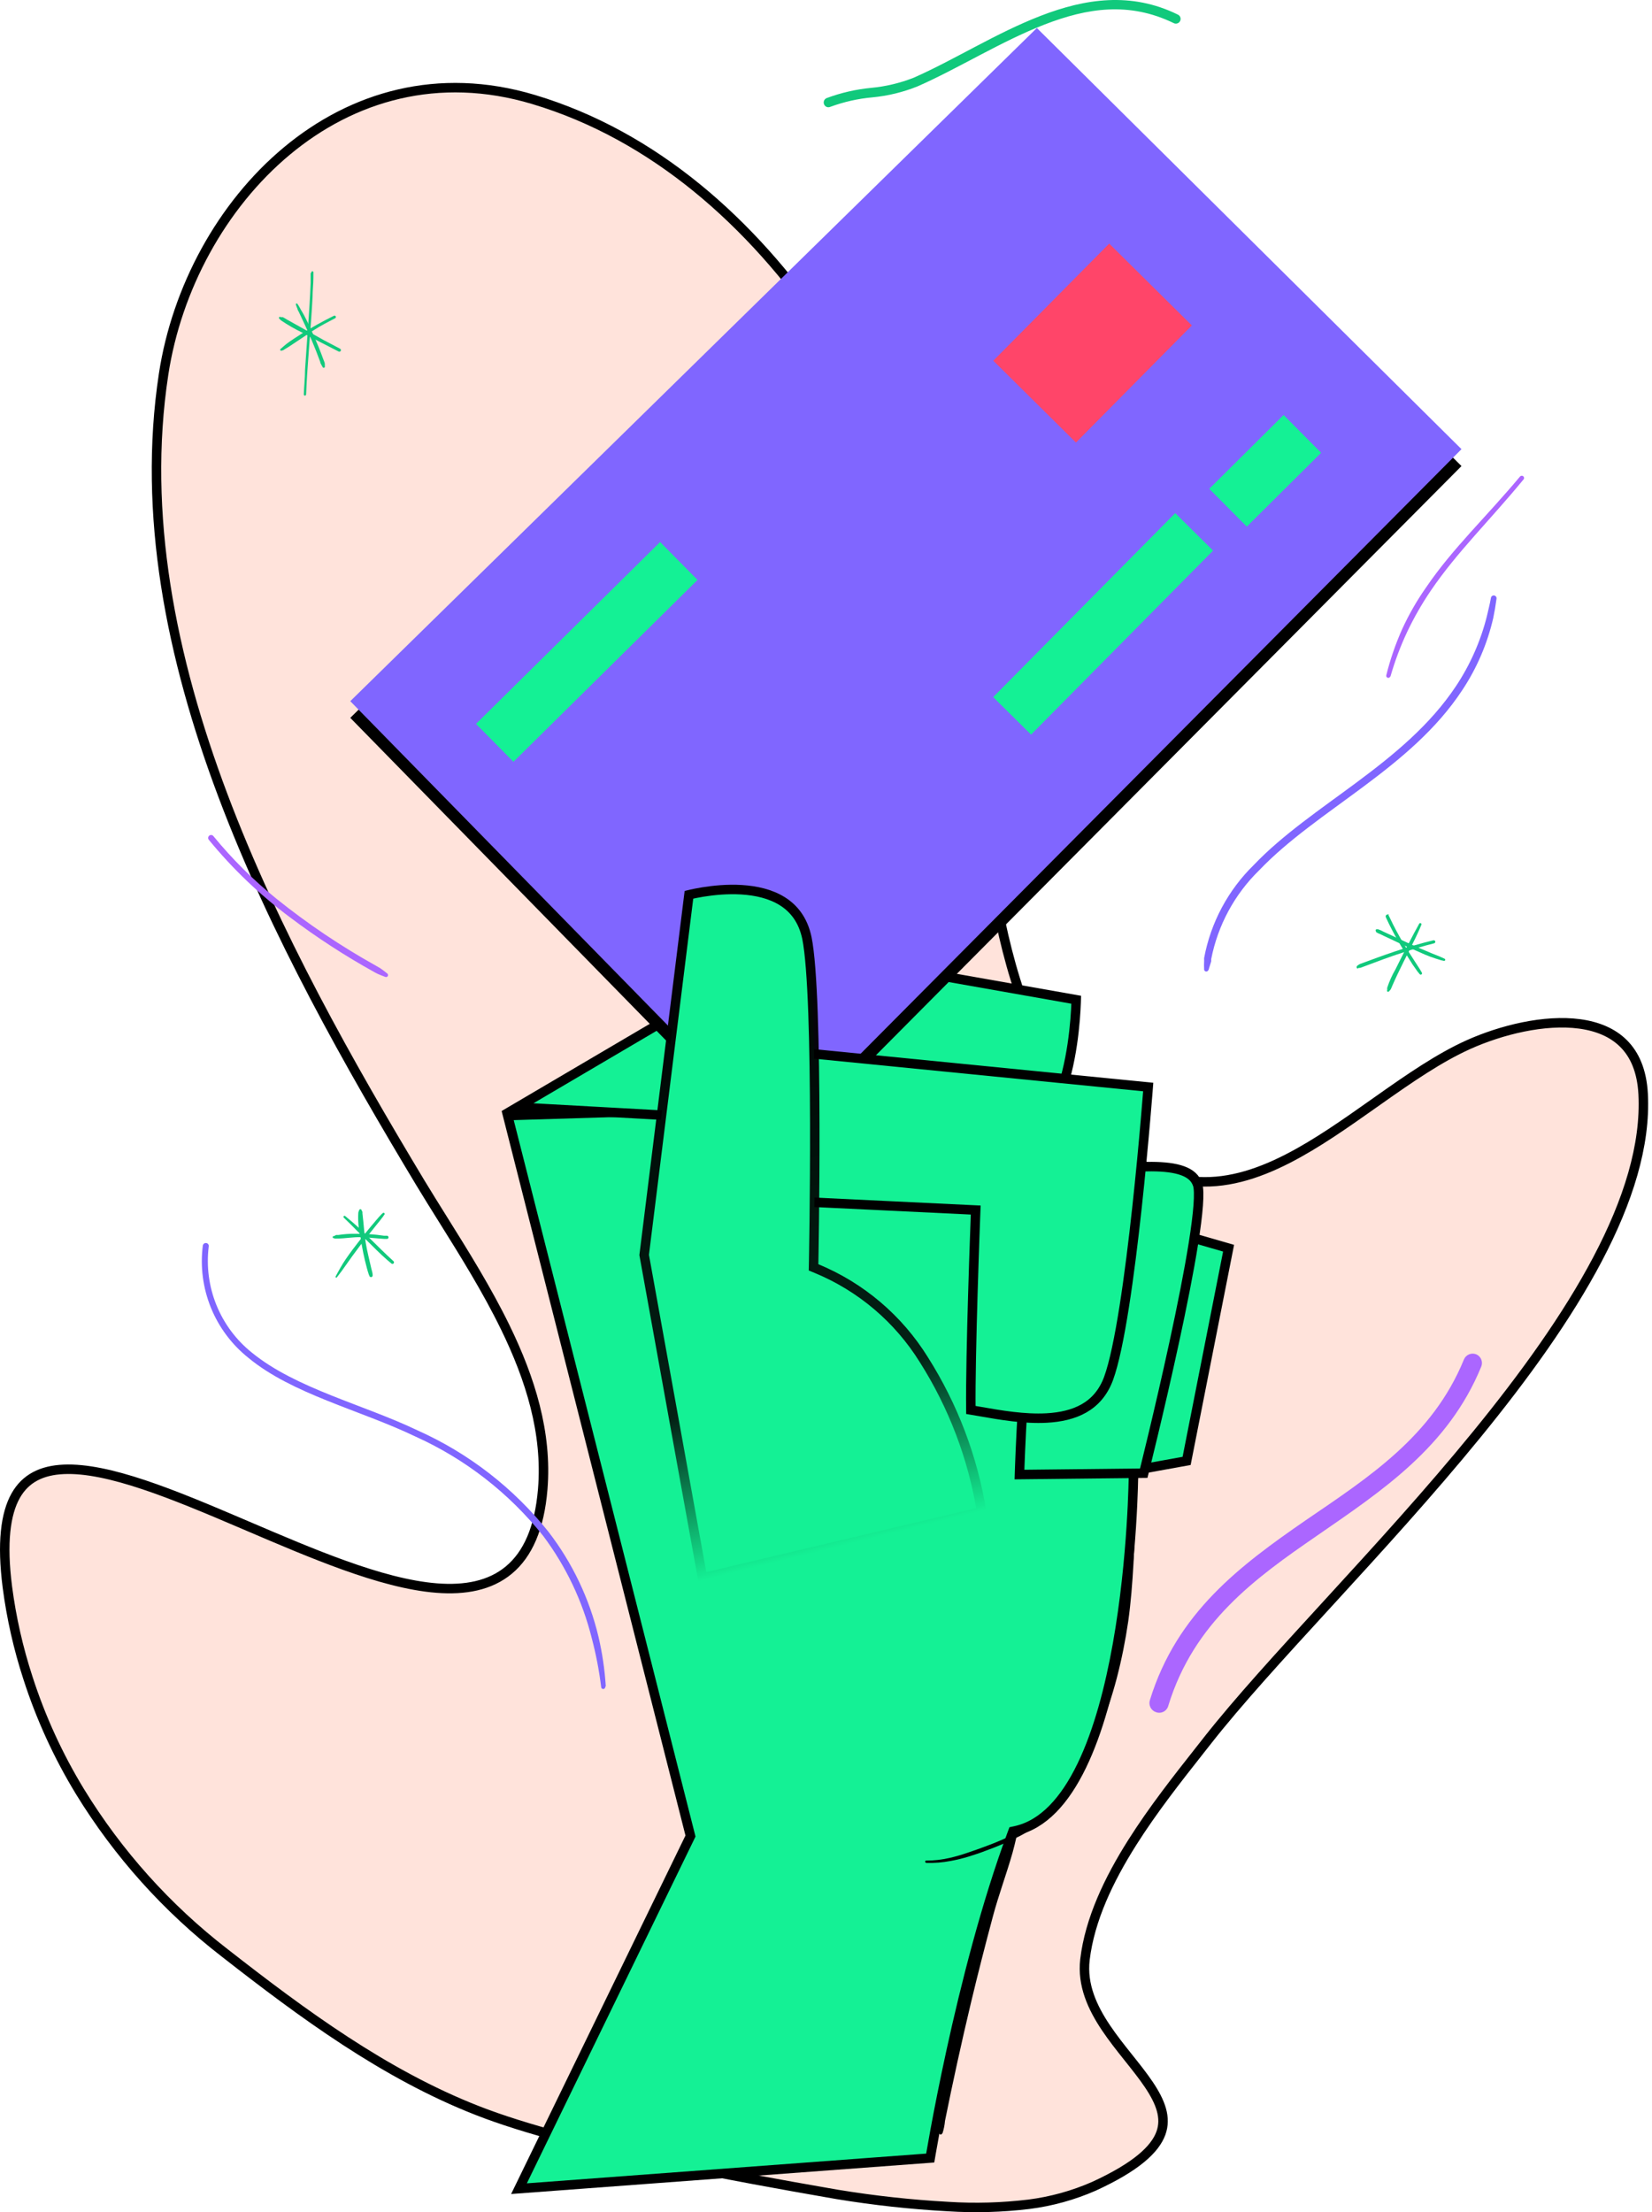 <svg width="239" height="320" viewBox="0 0 239 320" fill="none" xmlns="http://www.w3.org/2000/svg">
<path d="M69.04 305.292L69.039 305.291C55.641 300.051 43.793 291.308 32.528 282.507L32.525 282.504C24.177 276.061 17.075 268.148 11.568 259.155C8.425 253.998 5.901 248.487 4.049 242.739L4.048 242.736C2.648 238.45 1.65 234.043 1.067 229.572C0.247 223.158 0.803 218.965 2.266 216.363C3.693 213.826 6.052 212.687 9.216 212.546C12.419 212.403 16.372 213.292 20.804 214.771C25.225 216.247 30.051 218.286 34.987 220.395C35.292 220.525 35.596 220.656 35.902 220.786C40.534 222.767 45.242 224.78 49.742 226.396C54.533 228.118 59.135 229.407 63.202 229.722C67.268 230.037 70.892 229.384 73.62 227.111C76.352 224.837 78.052 221.053 78.52 215.405L78.52 215.404C79.185 207.257 76.714 199.435 73.117 192.045C70.467 186.598 67.176 181.333 64.047 176.327C62.94 174.555 61.852 172.815 60.821 171.111C50.58 154.087 39.743 134.977 32.239 115.04C24.735 95.103 20.583 74.387 23.666 54.145C25.552 41.757 32.035 29.727 41.5 21.846C50.947 13.979 63.355 10.247 77.182 14.389L77.182 14.389C94.633 19.611 108.717 32.172 119.188 47.504C129.657 62.835 136.48 80.892 139.421 97.009L139.421 97.009C140.359 102.139 141.012 107.508 141.676 112.972C141.71 113.252 141.744 113.532 141.778 113.812C142.478 119.558 143.206 125.398 144.307 131.117C146.509 142.556 150.211 153.588 158.225 162.576C162.943 167.877 167.671 170.344 172.411 170.857C177.133 171.368 181.76 169.927 186.262 167.626C190.488 165.466 194.669 162.512 198.769 159.616C199.033 159.43 199.296 159.244 199.559 159.058C203.934 155.972 208.211 153.015 212.441 151.11C217.21 148.973 223.451 147.425 228.537 148.112C231.068 148.454 233.264 149.342 234.868 150.934C236.464 152.518 237.542 154.866 237.72 158.265C238.102 165.659 235.541 173.747 231.132 182.124C226.728 190.493 220.511 199.091 213.661 207.487C206.813 215.881 199.349 224.053 192.457 231.575L191.863 232.223C185.21 239.484 179.117 246.135 174.708 251.749L175.247 252.173L174.708 251.749C174.311 252.256 173.904 252.772 173.489 253.297C170.364 257.261 166.825 261.75 163.821 266.5C160.419 271.876 157.66 277.651 156.964 283.458L156.964 283.461C156.535 287.14 158.041 290.405 160.011 293.339C160.997 294.809 162.118 296.221 163.196 297.573L163.295 297.697C164.344 299.013 165.346 300.269 166.179 301.504C167.912 304.071 168.771 306.341 167.945 308.591C167.099 310.896 164.403 313.436 158.262 316.253C155.265 317.568 152.095 318.444 148.848 318.856C144.972 319.323 141.061 319.434 137.164 319.187L137.158 319.186C131.794 318.892 126.449 318.307 121.148 317.435C120.609 317.34 119.998 317.233 119.323 317.115C108.842 315.279 82.886 310.735 69.04 305.292Z" fill="#FFE3DB" stroke="black" stroke-width="1.371"/>
<path fill-rule="evenodd" clip-rule="evenodd" d="M87.639 243.899C87.485 241.492 87.132 239.101 86.583 236.752C85.269 231.241 82.803 226.07 79.348 221.579C74.311 215.261 67.835 210.24 60.461 206.934C52.558 203.15 42.859 200.879 36.469 195.686C34.189 193.87 32.416 191.497 31.318 188.797C30.221 186.096 29.837 183.159 30.203 180.267C30.208 180.211 30.201 180.155 30.185 180.102C30.168 180.049 30.14 180 30.105 179.957C30.069 179.915 30.024 179.88 29.975 179.854C29.925 179.829 29.871 179.813 29.816 179.809C29.702 179.799 29.588 179.834 29.499 179.906C29.411 179.979 29.354 180.083 29.34 180.196C28.956 183.232 29.359 186.315 30.508 189.151C31.658 191.986 33.517 194.479 35.906 196.39C42.26 201.671 52.1 203.959 60.056 207.779C67.284 211.033 73.632 215.963 78.574 222.16C81.887 226.581 84.281 231.62 85.615 236.981C86.226 239.295 86.679 241.647 86.97 244.022C86.97 244.061 86.978 244.1 86.993 244.137C87.008 244.173 87.03 244.206 87.058 244.234C87.086 244.261 87.119 244.283 87.155 244.299C87.191 244.314 87.23 244.321 87.269 244.321C87.309 244.321 87.348 244.314 87.384 244.299C87.42 244.283 87.453 244.261 87.481 244.234C87.509 244.206 87.531 244.173 87.546 244.137C87.561 244.1 87.569 244.061 87.569 244.022L87.639 243.899Z" fill="#8066FF"/>
<path fill-rule="evenodd" clip-rule="evenodd" d="M174.842 140.345C174.948 139.905 175.106 139.5 175.229 139.06V138.743C176.184 133.847 178.61 129.358 182.182 125.876C190.596 117.075 204.079 111.196 211.543 99.842C213.656 96.662 215.176 93.126 216.031 89.404C216.219 88.512 216.377 87.579 216.507 86.606C216.515 86.552 216.512 86.498 216.499 86.446C216.486 86.394 216.463 86.344 216.432 86.301C216.4 86.258 216.36 86.221 216.314 86.193C216.268 86.166 216.217 86.147 216.163 86.139C216.11 86.131 216.056 86.133 216.004 86.146C215.952 86.159 215.902 86.182 215.859 86.214C215.816 86.246 215.779 86.286 215.751 86.332C215.723 86.378 215.705 86.429 215.697 86.482C215.538 87.415 215.31 88.243 215.098 89.193C214.193 92.771 212.687 96.169 210.645 99.244C203.164 110.509 189.751 116.353 181.39 125.119C177.671 128.757 175.163 133.453 174.208 138.567C174.198 138.679 174.198 138.791 174.208 138.902C174.182 139.365 174.182 139.829 174.208 140.292C174.225 140.362 174.264 140.423 174.32 140.467C174.376 140.511 174.445 140.535 174.516 140.535C174.588 140.535 174.657 140.511 174.712 140.467C174.768 140.423 174.808 140.362 174.824 140.292L174.842 140.345Z" fill="#8066FF"/>
<path fill-rule="evenodd" clip-rule="evenodd" d="M55.958 140.768C55.641 140.521 55.341 140.275 55.025 140.064L54.356 139.676C49.292 136.854 44.475 133.61 39.957 129.977C36.63 127.284 33.587 124.259 30.874 120.948C30.804 120.859 30.702 120.802 30.59 120.788C30.477 120.775 30.364 120.807 30.276 120.877C30.187 120.947 30.13 121.05 30.117 121.162C30.103 121.274 30.135 121.387 30.205 121.476C33.648 125.677 37.591 129.442 41.946 132.688C45.839 135.623 49.933 138.281 54.197 140.644L54.637 140.873C54.972 141.032 55.342 141.155 55.694 141.296C55.729 141.317 55.768 141.331 55.809 141.336C55.85 141.342 55.892 141.338 55.932 141.327C55.971 141.315 56.008 141.295 56.04 141.269C56.072 141.242 56.097 141.21 56.116 141.173C56.146 141.098 56.147 141.014 56.117 140.939C56.088 140.863 56.031 140.802 55.958 140.768Z" fill="#AB66FF"/>
<path fill-rule="evenodd" clip-rule="evenodd" d="M201.158 97.87C201.792 95.649 202.604 93.483 203.587 91.393C204.576 89.313 205.724 87.312 207.02 85.408C210.787 79.863 215.539 75.287 220.398 69.372C220.428 69.343 220.453 69.307 220.47 69.268C220.487 69.229 220.495 69.186 220.495 69.144C220.495 69.101 220.487 69.058 220.47 69.019C220.453 68.98 220.428 68.944 220.398 68.915C220.366 68.883 220.329 68.858 220.289 68.841C220.248 68.824 220.204 68.816 220.16 68.816C220.116 68.816 220.072 68.824 220.031 68.841C219.99 68.858 219.953 68.883 219.922 68.915C214.994 74.811 210.153 79.335 206.368 84.898C205.009 86.827 203.83 88.877 202.848 91.023C201.89 93.169 201.125 95.396 200.56 97.677C200.549 97.715 200.547 97.755 200.551 97.794C200.556 97.833 200.569 97.871 200.589 97.905C200.608 97.94 200.635 97.97 200.666 97.994C200.697 98.018 200.733 98.036 200.771 98.046C200.809 98.057 200.849 98.06 200.888 98.055C200.927 98.05 200.965 98.037 200.999 98.017C201.034 97.998 201.064 97.972 201.088 97.94C201.112 97.909 201.13 97.873 201.141 97.835L201.158 97.87Z" fill="#AB66FF"/>
<path fill-rule="evenodd" clip-rule="evenodd" d="M169.035 246.697C172.731 234.693 181.55 228.321 190.51 222.16C199.927 215.647 209.538 209.345 214.308 197.657C214.436 197.323 214.429 196.952 214.287 196.623C214.146 196.295 213.882 196.034 213.551 195.897C213.217 195.769 212.846 195.776 212.517 195.918C212.188 196.059 211.928 196.323 211.791 196.654C207.232 207.796 197.973 213.711 188.908 219.907C179.455 226.437 170.267 233.249 166.359 245.923C166.302 246.098 166.28 246.284 166.296 246.468C166.311 246.652 166.363 246.831 166.448 246.995C166.533 247.159 166.65 247.304 166.792 247.422C166.934 247.54 167.098 247.629 167.275 247.683C167.455 247.745 167.646 247.767 167.835 247.75C168.025 247.733 168.209 247.676 168.375 247.583C168.541 247.49 168.685 247.363 168.799 247.21C168.913 247.058 168.993 246.883 169.035 246.697Z" fill="#AB66FF"/>
<path d="M134.577 312.169L75.083 316.599L99.786 265.815L99.895 265.589L99.834 265.346L73.447 161.371L107.69 160.326L177.743 180.558L171.672 211.325L164.545 212.614L163.985 212.716L163.981 213.285L164.667 213.289C163.981 213.285 163.981 213.285 163.981 213.285L163.981 213.286L163.981 213.293L163.981 213.318L163.98 213.42C163.979 213.51 163.977 213.645 163.974 213.821C163.967 214.174 163.956 214.692 163.934 215.355C163.892 216.679 163.813 218.577 163.663 220.867C163.365 225.45 162.787 231.592 161.673 237.847C160.558 244.111 158.911 250.447 156.491 255.437C154.059 260.449 150.926 263.946 146.918 264.828L146.552 264.908L146.422 265.259C142.63 275.477 139.647 287.342 137.614 296.639C136.596 301.29 135.815 305.304 135.289 308.156C135.025 309.582 134.826 310.718 134.692 311.498C134.646 311.764 134.608 311.988 134.577 312.169Z" fill="#14F195" stroke="black" stroke-width="1.371"/>
<path d="M145.276 165.151L145.275 165.15C138.95 164.614 131.838 163.945 126.305 163.411C123.539 163.143 121.168 162.91 119.489 162.743C118.65 162.659 117.983 162.593 117.526 162.547L117.003 162.494L116.868 162.481L116.834 162.477L116.826 162.476L116.824 162.476L116.823 162.476C116.823 162.476 116.823 162.476 116.754 163.158L116.823 162.476L116.807 162.474L116.792 162.474L74.875 160.152L113.838 137.228L155.699 144.616C155.696 144.727 155.692 144.854 155.687 144.994C155.665 145.606 155.622 146.48 155.536 147.527C155.363 149.624 155.018 152.399 154.332 155.134C153.643 157.881 152.624 160.527 151.14 162.413C149.677 164.273 147.79 165.368 145.276 165.151Z" fill="#14F195" stroke="black" stroke-width="1.371"/>
<path d="M165.469 213.102L147.491 213.299C147.501 212.984 147.515 212.571 147.533 212.07C147.578 210.833 147.651 209.065 147.76 206.943C147.979 202.699 148.346 197.043 148.936 191.39C149.527 185.73 150.339 180.103 151.443 175.901C151.996 173.795 152.611 172.092 153.284 170.93C153.98 169.727 154.607 169.319 155.111 169.318C156.89 169.318 158.837 169.175 160.76 169.035L160.912 169.024C162.897 168.879 164.852 168.74 166.626 168.752C168.409 168.764 169.944 168.929 171.107 169.357C172.246 169.777 172.968 170.422 173.273 171.391C173.341 171.607 173.393 171.967 173.408 172.492C173.423 173.006 173.402 173.637 173.348 174.374C173.239 175.847 172.999 177.701 172.666 179.805C171.999 184.009 170.963 189.166 169.877 194.179C168.792 199.191 167.658 204.05 166.795 207.657C166.363 209.46 166 210.95 165.744 211.989C165.629 212.455 165.537 212.83 165.469 213.102Z" fill="#14F195" stroke="black" stroke-width="1.371"/>
<path fill-rule="evenodd" clip-rule="evenodd" d="M211.438 67.418L112.478 166.977L50.676 103.838L149.971 6.374L211.438 67.418Z" fill="black"/>
<path fill-rule="evenodd" clip-rule="evenodd" d="M211.438 64.972L112.478 164.531L50.676 101.427L150.006 4.051L211.438 64.972Z" fill="#8066FF"/>
<path d="M95.499 78.403L68.864 104.715L74.282 110.199L100.917 83.888L95.499 78.403Z" fill="#14F195"/>
<path d="M170.022 74.226L143.687 100.839L149.167 106.262L175.502 79.649L170.022 74.226Z" fill="#14F195"/>
<path d="M185.699 60.028L174.947 70.709L180.381 76.179L191.133 65.498L185.699 60.028Z" fill="#14F195"/>
<path fill-rule="evenodd" clip-rule="evenodd" d="M134.006 269.476C135.186 269.512 136.367 269.418 137.527 269.194C138.407 269.035 139.277 268.823 140.132 268.56C140.994 268.296 141.892 267.997 142.649 267.698C144.348 267.089 146.006 266.372 147.613 265.55C148.695 264.992 149.71 264.312 150.64 263.526C152.212 262.191 153.593 260.645 154.742 258.932C156.398 256.347 157.784 253.598 158.878 250.729C159.959 248.131 160.858 245.46 161.571 242.738C162.273 240.03 162.825 237.286 163.226 234.518C163.613 231.754 163.824 228.955 163.983 226.174C164.141 223.393 164.177 221.14 164.194 218.64C164.203 218.47 164.203 218.3 164.194 218.13C164.194 218.024 164.194 217.919 164.194 217.795C164.194 217.735 164.17 217.677 164.127 217.634C164.084 217.591 164.026 217.567 163.965 217.567C163.905 217.567 163.846 217.591 163.803 217.634C163.761 217.677 163.736 217.735 163.736 217.795C163.728 217.936 163.728 218.077 163.736 218.218C163.736 218.535 163.736 218.869 163.736 219.204C163.631 223.393 163.384 227.6 162.927 231.772L162.716 233.532C162.539 234.922 162.363 236.295 162.135 237.686C161.835 239.446 161.501 241.206 161.061 242.967C160.346 245.529 159.458 248.041 158.403 250.483C157.315 253.312 155.934 256.02 154.284 258.562C153.16 260.226 151.816 261.73 150.288 263.033C149.386 263.786 148.407 264.441 147.366 264.987C145.789 265.802 144.16 266.514 142.491 267.117C141.663 267.434 140.836 267.716 140.009 267.997C139.177 268.286 138.331 268.533 137.474 268.736C136.32 269.009 135.139 269.144 133.953 269.141C133.922 269.152 133.895 269.172 133.876 269.199C133.857 269.226 133.847 269.258 133.847 269.291C133.847 269.324 133.857 269.356 133.876 269.383C133.895 269.409 133.922 269.43 133.953 269.441L134.006 269.476Z" fill="black"/>
<path fill-rule="evenodd" clip-rule="evenodd" d="M136.222 308.711C136.278 308.667 136.325 308.613 136.363 308.553C136.547 307.981 136.665 307.391 136.715 306.792C137.859 301.125 139.109 295.421 140.464 289.736C141.467 285.529 142.541 281.34 143.65 277.203C144.477 274.105 145.604 271.113 146.484 268.015C146.695 267.24 146.889 266.466 147.065 265.674C147.073 265.609 147.058 265.543 147.021 265.49C146.984 265.436 146.928 265.398 146.865 265.382C146.802 265.367 146.735 265.376 146.677 265.407C146.62 265.438 146.576 265.489 146.554 265.55C146.378 266.166 146.185 266.783 146.009 267.311C145.269 269.775 144.46 272.204 143.703 274.651C143.474 275.408 143.245 276.182 143.034 276.974C141.379 283.188 139.813 289.507 138.404 295.844C137.56 299.646 136.767 303.466 136.046 307.268C136.046 307.602 135.923 307.937 135.87 308.289C135.859 308.317 135.859 308.348 135.87 308.377C135.87 308.377 135.87 308.482 135.87 308.553C135.865 308.572 135.864 308.593 135.867 308.613C135.871 308.633 135.879 308.653 135.891 308.669C135.902 308.686 135.918 308.7 135.935 308.71C135.953 308.721 135.973 308.727 135.993 308.729C136.009 308.743 136.028 308.754 136.048 308.761C136.068 308.768 136.09 308.771 136.111 308.769C136.133 308.767 136.153 308.761 136.172 308.751C136.191 308.742 136.208 308.728 136.222 308.711Z" fill="black"/>
<path d="M160.471 35.239L143.703 52.177L155.662 64.016L172.43 47.078L160.471 35.239Z" fill="#FF4569"/>
<path fill-rule="evenodd" clip-rule="evenodd" d="M44.938 39.502C44.938 39.696 44.938 39.871 44.938 40.065C44.938 40.259 44.938 40.628 44.938 40.91C44.779 45.117 44.392 49.324 44.128 53.531C44.128 54.71 43.987 55.872 43.952 57.051C43.95 57.074 43.952 57.096 43.959 57.117C43.966 57.139 43.977 57.158 43.992 57.175C44.007 57.191 44.025 57.205 44.046 57.214C44.066 57.223 44.088 57.227 44.111 57.227C44.157 57.227 44.202 57.209 44.235 57.176C44.268 57.143 44.287 57.098 44.287 57.051C44.48 52.369 44.973 47.705 45.22 42.969C45.22 42.019 45.343 41.086 45.343 40.153C45.343 39.907 45.343 39.678 45.343 39.449C45.351 39.425 45.354 39.4 45.35 39.375C45.346 39.35 45.337 39.326 45.322 39.305C45.308 39.285 45.288 39.268 45.266 39.256C45.243 39.245 45.218 39.239 45.193 39.239C45.168 39.239 45.143 39.245 45.12 39.256C45.098 39.268 45.079 39.285 45.064 39.305C45.049 39.326 45.04 39.35 45.036 39.375C45.033 39.4 45.035 39.425 45.044 39.449L44.938 39.502Z" fill="#11C97C"/>
<path fill-rule="evenodd" clip-rule="evenodd" d="M40.376 46.067C40.482 46.155 40.552 46.261 40.658 46.349C41.635 47.01 42.658 47.598 43.721 48.109C45.481 49.06 47.241 49.957 49.001 50.855C49.055 50.88 49.117 50.882 49.172 50.863C49.228 50.843 49.274 50.802 49.301 50.75C49.327 50.698 49.332 50.638 49.316 50.583C49.299 50.527 49.262 50.48 49.213 50.45L46.871 49.218C45.111 48.232 43.351 47.247 41.485 46.208C41.298 46.086 41.104 45.975 40.904 45.874H40.605C40.592 45.859 40.576 45.847 40.557 45.839C40.539 45.83 40.52 45.826 40.499 45.826C40.48 45.826 40.46 45.83 40.441 45.839C40.423 45.847 40.407 45.859 40.394 45.874C40.37 45.9 40.355 45.932 40.352 45.968C40.349 46.003 40.357 46.038 40.376 46.067Z" fill="#11C97C"/>
<path fill-rule="evenodd" clip-rule="evenodd" d="M42.789 44.008C42.855 44.236 42.938 44.46 43.035 44.677C43.035 44.818 43.158 44.958 43.229 45.117C43.898 46.507 44.567 47.968 45.183 49.429C45.587 50.398 45.975 51.383 46.327 52.351C46.327 52.51 46.432 52.651 46.503 52.791L46.661 53.073C46.667 53.097 46.678 53.119 46.693 53.138C46.708 53.158 46.727 53.174 46.748 53.185C46.77 53.197 46.794 53.204 46.818 53.206C46.843 53.208 46.867 53.204 46.89 53.196C46.936 53.177 46.973 53.14 46.992 53.094C47.012 53.048 47.013 52.997 46.996 52.95C47.004 52.856 47.004 52.762 46.996 52.668C46.996 52.439 46.855 52.228 46.785 51.999C46.344 50.767 45.834 49.535 45.288 48.321C44.743 47.106 44.197 45.891 43.528 44.8C43.488 44.709 43.441 44.62 43.387 44.536C43.274 44.33 43.151 44.13 43.018 43.938C42.991 43.913 42.957 43.899 42.921 43.899C42.885 43.899 42.85 43.913 42.824 43.938C42.806 43.958 42.794 43.982 42.789 44.008Z" fill="#11C97C"/>
<path fill-rule="evenodd" clip-rule="evenodd" d="M40.907 50.698L41.822 50.135C43.019 49.36 44.199 48.533 45.343 47.793C46.487 47.054 47.42 46.596 48.493 46.033C48.54 46.008 48.575 45.964 48.59 45.913C48.604 45.862 48.598 45.807 48.573 45.76C48.547 45.714 48.504 45.679 48.453 45.664C48.401 45.649 48.346 45.655 48.3 45.681C46.677 46.478 45.096 47.36 43.565 48.321C42.861 48.779 42.139 49.219 41.47 49.73C41.171 49.959 40.907 50.205 40.643 50.434C40.619 50.442 40.598 50.455 40.581 50.472C40.563 50.49 40.55 50.511 40.542 50.535C40.535 50.559 40.533 50.584 40.536 50.608C40.54 50.633 40.55 50.656 40.564 50.676C40.578 50.696 40.597 50.713 40.619 50.724C40.641 50.736 40.666 50.742 40.69 50.742C40.715 50.743 40.74 50.737 40.762 50.727C40.784 50.716 40.804 50.7 40.819 50.68L40.907 50.698Z" fill="#11C97C"/>
<path fill-rule="evenodd" clip-rule="evenodd" d="M196.548 140.011H196.776L197.164 139.87C199.118 139.131 201.071 138.392 203.043 137.758C204.504 137.283 205.982 136.825 207.479 136.456C207.534 136.439 207.583 136.404 207.615 136.356C207.647 136.307 207.661 136.249 207.655 136.192C207.638 136.132 207.6 136.082 207.548 136.049C207.496 136.016 207.433 136.004 207.373 136.015C205.49 136.473 203.624 137.019 201.793 137.635C199.962 138.251 198.501 138.797 196.882 139.395C196.789 139.426 196.701 139.467 196.618 139.518C196.529 139.567 196.446 139.626 196.372 139.694C196.336 139.71 196.307 139.738 196.29 139.774C196.274 139.81 196.272 139.851 196.284 139.888C196.267 139.923 196.265 139.963 196.279 139.999C196.292 140.036 196.319 140.065 196.354 140.082C196.389 140.098 196.429 140.1 196.465 140.087C196.502 140.073 196.531 140.046 196.548 140.011Z" fill="#11C97C"/>
<path fill-rule="evenodd" clip-rule="evenodd" d="M200.437 132.547C200.476 132.656 200.523 132.762 200.577 132.864C201.07 133.938 201.616 134.976 202.197 135.997C202.778 137.018 203.605 138.321 204.362 139.518L205.066 140.521L205.4 140.926C205.419 140.945 205.44 140.96 205.465 140.971C205.489 140.981 205.515 140.986 205.541 140.986C205.568 140.986 205.594 140.981 205.618 140.971C205.642 140.96 205.664 140.945 205.682 140.926C205.715 140.89 205.734 140.843 205.734 140.794C205.734 140.745 205.715 140.698 205.682 140.662C205.576 140.486 205.488 140.31 205.383 140.151L204.644 139.007C204.115 138.197 203.605 137.388 203.095 136.56C202.355 135.311 201.669 134.043 201.053 132.723L200.859 132.336C200.56 132.195 201.106 132.248 200.859 132.336C200.823 132.302 200.776 132.284 200.727 132.284C200.678 132.284 200.631 132.302 200.595 132.336C200.549 132.355 200.512 132.392 200.493 132.438C200.473 132.484 200.472 132.536 200.489 132.582L200.437 132.547Z" fill="#11C97C"/>
<path fill-rule="evenodd" clip-rule="evenodd" d="M200.962 143.391C200.962 143.391 201.121 143.232 201.191 143.127C201.261 143.021 201.332 142.81 201.402 142.651C202.423 140.293 203.638 138.022 204.764 135.716C204.975 135.258 205.204 134.801 205.398 134.343C205.591 133.885 205.556 133.938 205.644 133.745C205.654 133.704 205.65 133.662 205.632 133.625C205.614 133.588 205.583 133.558 205.545 133.541C205.507 133.524 205.465 133.521 205.425 133.533C205.385 133.544 205.351 133.569 205.327 133.604C205.099 134.044 204.852 134.466 204.606 134.924C203.673 136.684 202.758 138.444 201.895 140.205C201.403 141.046 201.002 141.937 200.698 142.863C200.68 142.979 200.68 143.098 200.698 143.215C200.673 143.241 200.66 143.275 200.66 143.311C200.66 143.347 200.673 143.382 200.698 143.408C200.714 143.429 200.735 143.446 200.759 143.457C200.782 143.468 200.809 143.472 200.835 143.471C200.861 143.469 200.886 143.461 200.909 143.447C200.931 143.433 200.949 143.413 200.962 143.391Z" fill="#11C97C"/>
<path fill-rule="evenodd" clip-rule="evenodd" d="M199.047 134.765C199.078 134.815 199.12 134.857 199.17 134.888C199.298 134.967 199.433 135.032 199.575 135.082C201.335 135.892 203.007 136.737 204.855 137.511C205.771 137.916 206.616 138.321 207.636 138.638L208.481 138.902L208.869 138.99C208.889 138.997 208.911 138.999 208.933 138.998C208.955 138.996 208.976 138.99 208.996 138.981C209.016 138.971 209.033 138.957 209.048 138.941C209.062 138.924 209.073 138.905 209.08 138.884C209.087 138.863 209.09 138.841 209.088 138.82C209.086 138.798 209.081 138.776 209.071 138.757C209.061 138.737 209.047 138.72 209.031 138.705C209.014 138.691 208.995 138.68 208.974 138.673L208.27 138.356L207.214 137.934C204.873 136.983 202.514 135.857 200.173 134.783C199.927 134.641 199.668 134.523 199.399 134.431C199.341 134.412 199.28 134.412 199.223 134.431C199.186 134.417 199.146 134.418 199.11 134.432C199.073 134.447 199.044 134.474 199.026 134.509C199.009 134.543 199.005 134.584 199.015 134.621C199.025 134.659 199.049 134.691 199.082 134.712L199.047 134.765Z" fill="#11C97C"/>
<path fill-rule="evenodd" clip-rule="evenodd" d="M48.407 179.158H48.794C49.974 179.158 51.065 178.929 52.192 178.964C53.318 178.999 54.427 179.14 55.589 179.211H55.959C55.988 179.216 56.017 179.214 56.046 179.207C56.075 179.2 56.102 179.187 56.125 179.168C56.148 179.15 56.167 179.127 56.181 179.101C56.195 179.075 56.203 179.046 56.205 179.017C56.21 178.987 56.209 178.956 56.202 178.926C56.195 178.897 56.182 178.869 56.164 178.844C56.146 178.819 56.123 178.799 56.097 178.783C56.071 178.767 56.041 178.757 56.011 178.753H55.554C54.179 178.546 52.79 178.452 51.4 178.471C50.575 178.46 49.75 178.519 48.935 178.647H48.618C48.521 178.693 48.427 178.746 48.337 178.806C48.313 178.797 48.287 178.795 48.262 178.798C48.237 178.802 48.214 178.811 48.193 178.826C48.172 178.841 48.156 178.86 48.144 178.883C48.132 178.905 48.126 178.93 48.126 178.955C48.126 178.981 48.132 179.005 48.144 179.028C48.156 179.05 48.172 179.07 48.193 179.084C48.214 179.099 48.237 179.109 48.262 179.112C48.287 179.116 48.313 179.113 48.337 179.105L48.407 179.158Z" fill="#11C97C"/>
<path fill-rule="evenodd" clip-rule="evenodd" d="M51.978 175.021C51.916 175.144 51.869 175.274 51.837 175.408C51.762 176.591 51.868 177.779 52.154 178.929C52.368 180.461 52.68 181.978 53.087 183.47C53.175 183.77 53.245 184.069 53.351 184.35C53.388 184.418 53.417 184.488 53.439 184.562C53.456 184.625 53.496 184.678 53.552 184.711C53.608 184.744 53.675 184.754 53.738 184.738C53.799 184.718 53.85 184.676 53.882 184.621C53.915 184.566 53.926 184.501 53.914 184.438C53.914 184.122 53.791 183.822 53.721 183.506C53.439 182.256 53.122 181.024 52.911 179.774C52.7 178.524 52.612 176.958 52.436 175.532C52.444 175.456 52.444 175.379 52.436 175.303C52.402 175.223 52.36 175.147 52.312 175.074C52.312 175.032 52.296 174.992 52.266 174.962C52.236 174.932 52.196 174.916 52.154 174.916C52.117 174.91 52.079 174.917 52.047 174.936C52.014 174.955 51.99 174.986 51.978 175.021Z" fill="#11C97C"/>
<path fill-rule="evenodd" clip-rule="evenodd" d="M48.738 184.774L49.46 183.824L49.759 183.401C50.516 182.327 51.291 181.236 52.083 180.197C52.875 179.159 53.737 178.103 54.565 177.064C54.846 176.712 55.146 176.36 55.41 175.991L55.603 175.709C55.619 175.694 55.631 175.676 55.639 175.657C55.648 175.637 55.652 175.616 55.652 175.595C55.652 175.573 55.648 175.552 55.639 175.532C55.631 175.513 55.619 175.495 55.603 175.48C55.589 175.465 55.571 175.452 55.551 175.444C55.531 175.436 55.51 175.431 55.489 175.431C55.467 175.431 55.446 175.436 55.427 175.444C55.407 175.452 55.389 175.465 55.374 175.48L55.181 175.656C54.917 175.92 54.688 176.202 54.441 176.483C53.262 177.856 52.118 179.3 51.009 180.761C50.375 181.623 49.724 182.521 49.249 183.383C49.002 183.788 48.809 184.193 48.58 184.598C48.557 184.629 48.545 184.666 48.545 184.704C48.545 184.742 48.557 184.779 48.58 184.809C48.607 184.818 48.636 184.82 48.664 184.813C48.692 184.807 48.718 184.794 48.738 184.774Z" fill="#11C97C"/>
<path fill-rule="evenodd" clip-rule="evenodd" d="M49.745 176.149C50.396 176.765 51.03 177.398 51.646 178.032L54.515 180.866C54.99 181.324 55.483 181.799 55.994 182.239L56.663 182.802C56.71 182.828 56.765 182.837 56.818 182.826C56.87 182.815 56.918 182.787 56.951 182.744C56.985 182.702 57.003 182.65 57.002 182.596C57 182.542 56.98 182.49 56.944 182.45L55.976 181.552C54.674 180.32 53.441 179.035 52.139 177.821C51.435 177.152 50.696 176.536 49.956 175.92C49.941 175.904 49.924 175.892 49.904 175.884C49.884 175.875 49.863 175.871 49.842 175.871C49.82 175.871 49.799 175.875 49.779 175.884C49.76 175.892 49.742 175.904 49.727 175.92C49.713 175.936 49.702 175.954 49.695 175.975C49.688 175.995 49.685 176.016 49.687 176.038C49.689 176.059 49.695 176.08 49.705 176.099C49.715 176.118 49.728 176.135 49.745 176.149Z" fill="#11C97C"/>
<path fill-rule="evenodd" clip-rule="evenodd" d="M170.373 2.097C163.649 -1.195 157.013 -0.209 150.553 2.291C144.093 4.79 138.108 8.627 132.211 11.233C130.226 12.016 128.14 12.514 126.015 12.711C123.818 12.923 121.659 13.42 119.59 14.19C119.507 14.225 119.432 14.275 119.368 14.339C119.304 14.403 119.254 14.479 119.22 14.562C119.185 14.645 119.168 14.735 119.168 14.825C119.168 14.915 119.186 15.004 119.221 15.088C119.253 15.172 119.303 15.249 119.366 15.314C119.43 15.379 119.506 15.431 119.59 15.465C119.674 15.5 119.764 15.517 119.855 15.516C119.946 15.514 120.036 15.494 120.118 15.457C122.079 14.732 124.127 14.271 126.209 14.084C128.463 13.871 130.675 13.331 132.774 12.482C138.654 9.895 144.762 6.022 151.046 3.576C157.33 1.129 163.367 0.231 169.774 3.329C169.856 3.376 169.946 3.405 170.04 3.416C170.133 3.426 170.228 3.417 170.318 3.389C170.408 3.362 170.491 3.316 170.562 3.255C170.634 3.193 170.692 3.118 170.733 3.033C170.774 2.949 170.797 2.857 170.801 2.763C170.805 2.669 170.79 2.575 170.756 2.487C170.722 2.399 170.671 2.319 170.605 2.252C170.539 2.185 170.46 2.132 170.373 2.097Z" fill="#11C97C"/>
<path d="M141.134 175.716L141.16 175.037L140.482 175.005L100.543 173.086L103.341 151.02L166.117 157.242C166.1 157.462 166.079 157.733 166.053 158.05C165.978 158.997 165.866 160.359 165.722 162.021C165.433 165.347 165.014 169.874 164.492 174.68C163.97 179.488 163.346 184.57 162.647 189.008C161.947 193.464 161.179 197.215 160.382 199.393C159.61 201.486 158.357 202.847 156.828 203.722C155.284 204.606 153.42 205.013 151.415 205.122C148.187 205.298 144.751 204.699 141.906 204.203C141.403 204.115 140.919 204.031 140.457 203.954C140.411 199.886 140.571 193.067 140.747 187.138C140.839 184.033 140.936 181.177 141.01 179.098C141.047 178.058 141.078 177.213 141.1 176.627C141.11 176.334 141.119 176.106 141.125 175.952L141.132 175.776L141.133 175.731L141.134 175.72L141.134 175.717L141.134 175.716C141.134 175.716 141.134 175.716 140.449 175.69L141.134 175.716Z" fill="#14F195" stroke="black" stroke-width="1.371"/>
<path d="M118.393 182.872L117.707 182.858L117.698 183.326L118.131 183.505C124.557 186.163 129.986 190.772 133.652 196.681L133.656 196.687C137.9 203.381 140.742 210.863 142.014 218.682L101.636 228.244L93.193 181.533L99.671 129.434C99.738 129.418 99.813 129.4 99.894 129.381C100.324 129.282 100.943 129.152 101.695 129.03C103.202 128.786 105.221 128.576 107.301 128.705C109.386 128.835 111.481 129.301 113.179 130.365C114.855 131.415 116.185 133.07 116.736 135.679C117.162 137.749 117.443 141.716 117.619 146.561C117.793 151.388 117.861 157.029 117.874 162.409C117.888 167.787 117.846 172.9 117.801 176.668C117.778 178.553 117.755 180.1 117.737 181.177C117.728 181.715 117.721 182.136 117.716 182.421L117.71 182.747L117.708 182.83L117.707 182.851L117.707 182.856L117.707 182.858C117.707 182.858 117.707 182.858 118.393 182.872Z" fill="#14F195" stroke="url(#paint0_linear_1009_4804)" stroke-width="1.371"/>
<defs>
<linearGradient id="paint0_linear_1009_4804" x1="117.645" y1="127.98" x2="140.343" y2="218.971" gradientUnits="userSpaceOnUse">
<stop/>
<stop offset="0.747" stop-opacity="0.86"/>
<stop offset="1" stop-opacity="0"/>
</linearGradient>
</defs>
</svg>
